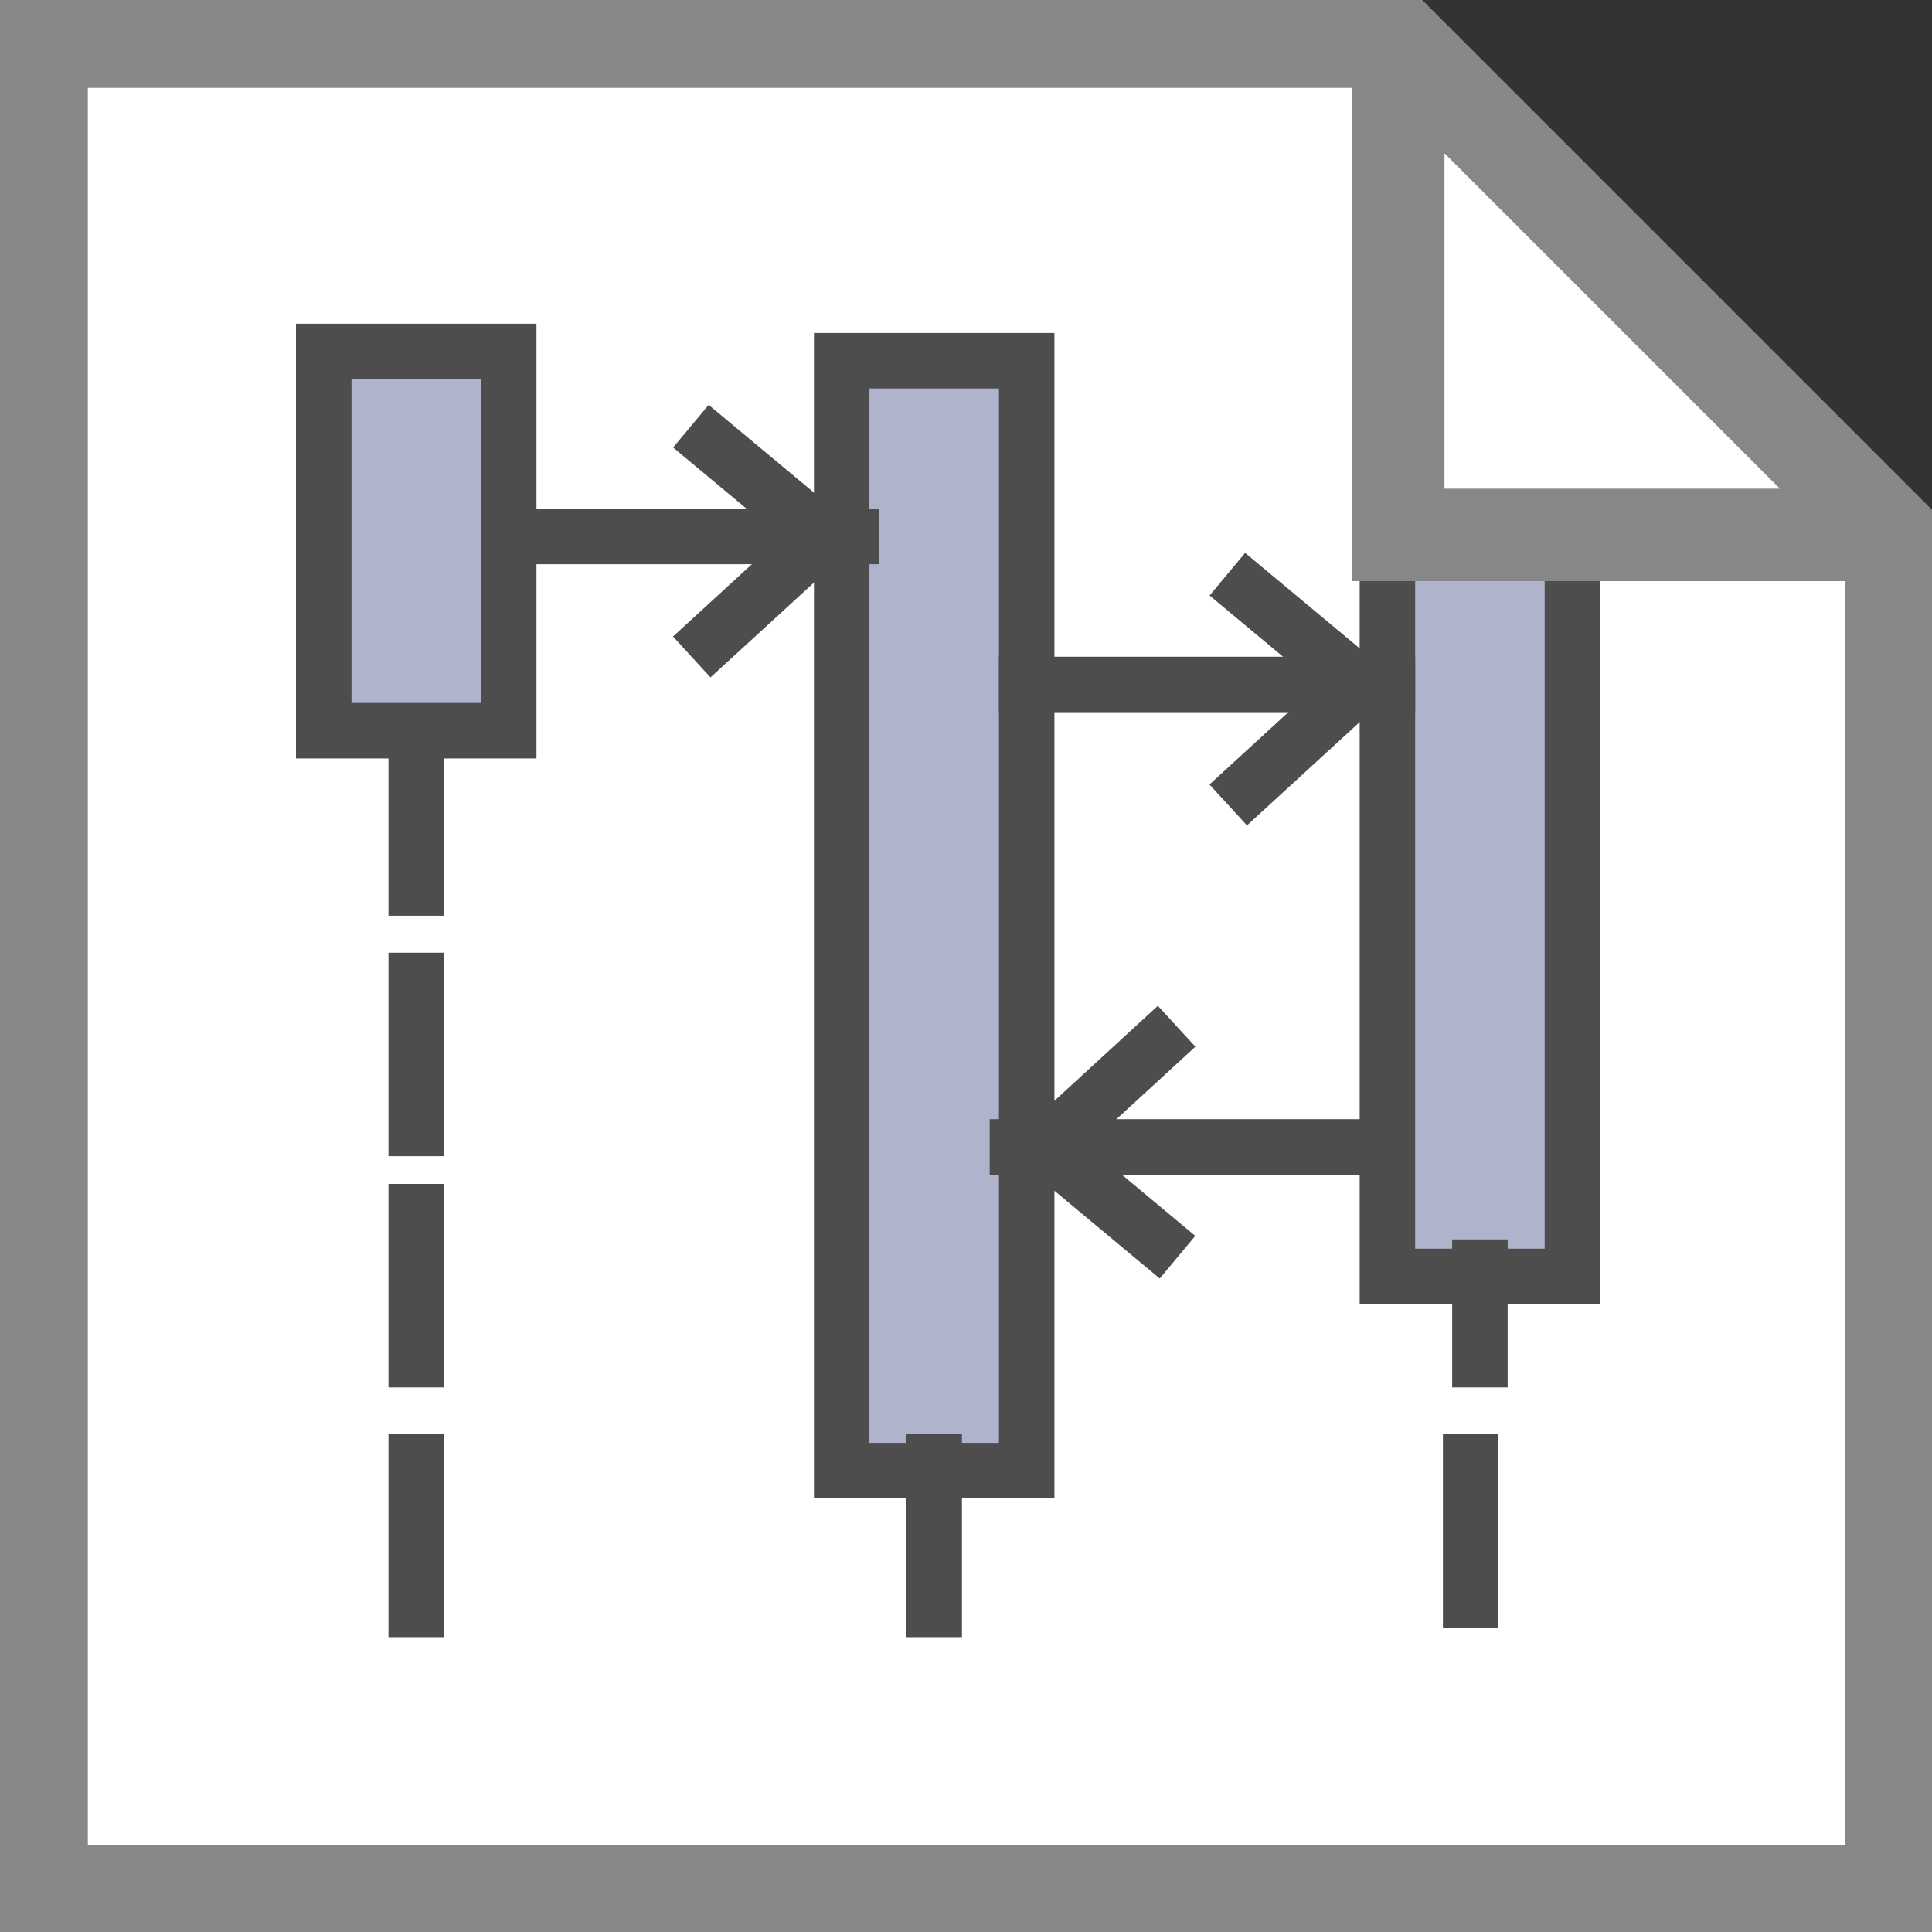 <?xml version="1.0" encoding="UTF-8"?>
<!DOCTYPE svg PUBLIC '-//W3C//DTD SVG 1.0//EN'
          'http://www.w3.org/TR/2001/REC-SVG-20010904/DTD/svg10.dtd'>
<svg style="fill-opacity:1; color-rendering:auto; color-interpolation:auto; text-rendering:auto; stroke:black; stroke-linecap:square; stroke-miterlimit:10; shape-rendering:auto; stroke-opacity:1; fill:black; stroke-dasharray:none; font-weight:normal; stroke-width:1; font-family:'Arial'; font-style:normal; stroke-linejoin:miter; font-size:12px; stroke-dashoffset:0; image-rendering:auto;" xmlns="http://www.w3.org/2000/svg" width="0.167in" viewBox="0 0 16 16" xmlns:xlink="http://www.w3.org/1999/xlink" height="0.167in"
><rect x="0" y="0" width="16" height="16" fill="#333333" stroke="none"/><!--Generated by the Batik Graphics2D SVG Generator--><defs id="genericDefs"
  /><g
  ><defs id="b7"
    ><radialGradient transform="matrix(1.207 0.0 116.196 0.926 0.0 -821.758)" gradientUnits="userSpaceOnUse" style="color-interpolation:sRGB;" r="7.418" cx="-88.112" id="a3" cy="903.573" fx="-88.112" fy="903.573" spreadMethod="pad"
      ><stop style="stop-color:white;" offset="0%"
        /><stop style="stop-color:rgb(176,179,204);" offset="100%"
      /></radialGradient
      ><radialGradient transform="matrix(1.207 0.0 116.196 0.314 0.0 -815.445)" gradientUnits="userSpaceOnUse" style="color-interpolation:sRGB;" r="7.425" cx="-92.783" id="a4" cy="2620.457" fx="-92.783" fy="2620.457" spreadMethod="pad"
      ><stop style="stop-color:white;" offset="0%"
        /><stop style="stop-color:rgb(176,179,204);" offset="100%"
      /></radialGradient
      ><radialGradient transform="matrix(1.207 0.0 116.196 0.609 0.0 -820.308)" gradientUnits="userSpaceOnUse" style="color-interpolation:sRGB;" r="7.424" cx="-83.192" id="a5" cy="1368.874" fx="-83.192" fy="1368.874" spreadMethod="pad"
      ><stop style="stop-color:white;" offset="0%"
        /><stop style="stop-color:rgb(176,179,204);" offset="100%"
      /></radialGradient
      ><radialGradient transform="matrix(1.0 0.0 0.08 1.0 0.0 -821.971)" gradientUnits="userSpaceOnUse" style="color-interpolation:sRGB;" r="12.688" cx="6.981" id="a6" cy="827.77" fx="6.981" fy="827.77" spreadMethod="pad"
      ><stop style="stop-color:white;" offset="0%"
        /><stop style="stop-color:rgb(176,179,204);" offset="100%"
      /></radialGradient
      ><radialGradient transform="matrix(1.0 0.0 0.08 1.0 0.0 -821.971)" gradientUnits="userSpaceOnUse" style="color-interpolation:sRGB;" r="14.013" cx="12.632" id="a7" cy="829.371" fx="12.632" fy="829.371" spreadMethod="pad"
      ><stop style="stop-color:white;" offset="0%"
        /><stop style="stop-color:rgb(176,179,204);" offset="100%"
      /></radialGradient
      ><radialGradient transform="matrix(1.0 0.0 0.08 1.0 0.0 -821.971)" gradientUnits="userSpaceOnUse" style="color-interpolation:sRGB;" r="13.806" cx="12.48" id="a8" cy="834.371" fx="12.48" fy="834.371" spreadMethod="pad"
      ><stop style="stop-color:white;" offset="0%"
        /><stop style="stop-color:rgb(176,179,204);" offset="100%"
      /></radialGradient
      ><radialGradient transform="matrix(1.0 0.0 0.08 0.174 0.0 -815.643)" gradientUnits="userSpaceOnUse" style="color-interpolation:sRGB;" r="3.196" cx="4.42" id="a9" cy="4739.661" fx="4.42" fy="4739.661" spreadMethod="pad"
      ><stop style="stop-color:white;" offset="0%"
        /><stop style="stop-color:rgb(176,179,204);" offset="100%"
      /></radialGradient
      ><radialGradient transform="matrix(1.0 0.0 0.08 0.174 0.0 -815.643)" gradientUnits="userSpaceOnUse" style="color-interpolation:sRGB;" r="3.193" cx="4.42" id="b1" cy="4754.849" fx="4.42" fy="4754.849" spreadMethod="pad"
      ><stop style="stop-color:white;" offset="0%"
        /><stop style="stop-color:rgb(176,179,204);" offset="100%"
      /></radialGradient
      ><radialGradient transform="matrix(1.0 0.0 0.08 0.174 0.0 -815.643)" gradientUnits="userSpaceOnUse" style="color-interpolation:sRGB;" r="3.193" cx="4.42" id="b2" cy="4769.214" fx="4.42" fy="4769.214" spreadMethod="pad"
      ><stop style="stop-color:white;" offset="0%"
        /><stop style="stop-color:rgb(176,179,204);" offset="100%"
      /></radialGradient
      ><radialGradient transform="matrix(1.0 0.0 0.08 0.174 0.0 -815.643)" gradientUnits="userSpaceOnUse" style="color-interpolation:sRGB;" r="3.194" cx="4.42" id="b3" cy="4784.286" fx="4.42" fy="4784.286" spreadMethod="pad"
      ><stop style="stop-color:white;" offset="0%"
        /><stop style="stop-color:rgb(176,179,204);" offset="100%"
      /></radialGradient
      ><radialGradient transform="matrix(1.0 0.0 0.08 0.174 0.0 -815.643)" gradientUnits="userSpaceOnUse" style="color-interpolation:sRGB;" r="3.194" cx="10.02" id="b4" cy="4784.291" fx="10.02" fy="4784.291" spreadMethod="pad"
      ><stop style="stop-color:white;" offset="0%"
        /><stop style="stop-color:rgb(176,179,204);" offset="100%"
      /></radialGradient
      ><radialGradient transform="matrix(1.0 0.0 0.08 0.112 0.0 -813.368)" gradientUnits="userSpaceOnUse" style="color-interpolation:sRGB;" r="3.194" cx="15.92" id="b5" cy="7420.062" fx="15.92" fy="7420.062" spreadMethod="pad"
      ><stop style="stop-color:white;" offset="0%"
        /><stop style="stop-color:rgb(176,179,204);" offset="100%"
      /></radialGradient
      ><radialGradient transform="matrix(1.0 0.0 0.08 0.161 0.0 -814.364)" gradientUnits="userSpaceOnUse" style="color-interpolation:sRGB;" r="3.201" cx="15.82" id="b6" cy="5180.981" fx="15.82" fy="5180.981" spreadMethod="pad"
      ><stop style="stop-color:white;" offset="0%"
        /><stop style="stop-color:rgb(176,179,204);" offset="100%"
      /></radialGradient
      ><clipPath clipPathUnits="userSpaceOnUse" id="a1"
      ><path d="M0 0 L20.9 0 L20.9 20.9 L0 20.9 L0 0 Z"
      /></clipPath
      ><clipPath clipPathUnits="userSpaceOnUse" id="a2"
      ><path d="M0 0 L0 20.9 L20.9 20.9 L20.9 0 Z"
      /></clipPath
    ></defs
    ><g style="fill:white; text-rendering:geometricPrecision; stroke:white;" transform="matrix(0.766,0,0,0.766,0,0)"
    ><path d="M15.106 5.752 L15.106 0.854 L0.856 0.854 L0.856 19.829 L14.518 19.829 L15.106 19.829 L20.509 19.829 L20.509 5.752 Z" style="stroke:none; clip-path:url(#a2);"
    /></g
    ><g style="fill:white; text-rendering:geometricPrecision; stroke:white;" transform="matrix(0.766,0,0,0.766,0,0)"
    ><path d="M20.45 20.45 L0.45 20.45 L0.45 0.45 L15.117 0.45 L20.45 5.783 Z" style="stroke:none; clip-path:url(#a2);"
    /></g
    ><g transform="matrix(0.766,0,0,0.766,0,0)" style="fill:rgb(135,135,135); text-rendering:geometricPrecision; stroke-miterlimit:5; stroke-linecap:butt; stroke:rgb(135,135,135);"
    ><path d="M20.45 20.45 L0.45 20.45 L0.45 0.45 L15.117 0.45 L20.45 5.783 Z" style="fill:none; clip-path:url(#a2);"
    /></g
    ><g transform="matrix(0.766,0,0,0.766,0,0)" style="fill:url(#a3); text-rendering:geometricPrecision; stroke-miterlimit:5; stroke-linecap:butt; stroke:url(#a3);"
    ><path d="M11.1 15.9 L9.1 15.9 L9.1 3.9 L11.1 3.9 L11.1 15.9 Z" style="stroke:none; clip-path:url(#a2);"
      /><path d="M11.1 15.9 L9.1 15.9 L9.1 3.9 L11.1 3.9 L11.1 15.9 Z" style="fill:none; stroke-width:0.6; clip-path:url(#a2); stroke:rgb(77,77,77);"
    /></g
    ><g transform="matrix(0.766,0,0,0.766,0,0)" style="stroke-linecap:butt; fill:url(#a4); text-rendering:geometricPrecision; stroke:url(#a4); stroke-width:0.6; stroke-miterlimit:5;"
    ><path d="M5.5 7.9 L3.5 7.9 L3.5 3.8 L5.5 3.8 L5.5 7.9 Z" style="stroke:none; clip-path:url(#a2);"
      /><path d="M5.5 7.9 L3.5 7.9 L3.5 3.8 L5.5 3.8 L5.5 7.9 Z" style="fill:none; clip-path:url(#a2); stroke:rgb(77,77,77);"
    /></g
    ><g transform="matrix(0.766,0,0,0.766,0,0)" style="stroke-linecap:butt; fill:url(#a5); text-rendering:geometricPrecision; stroke:url(#a5); stroke-width:0.6; stroke-miterlimit:5;"
    ><path d="M17 13.8 L15 13.8 L15 5.9 L17 5.9 L17 13.8 Z" style="stroke:none; clip-path:url(#a2);"
      /><path d="M17 13.8 L15 13.8 L15 5.9 L17 5.9 L17 13.8 Z" style="fill:none; clip-path:url(#a2); stroke:rgb(77,77,77);"
    /></g
    ><g transform="matrix(0.766,0,0,0.766,0,0)" style="stroke-linecap:butt; fill:url(#a6); text-rendering:geometricPrecision; stroke:url(#a6); stroke-width:0.6; stroke-miterlimit:5;"
    ><path d="M5.6 5.8 L9.2 5.8" style="stroke:none; clip-path:url(#a2);"
      /><path d="M5.6 5.8 L9.2 5.8" style="fill:none; clip-path:url(#a2); stroke:rgb(77,77,77);"
    /></g
    ><g transform="matrix(0.766,0,0,0.766,0,0)" style="stroke-linecap:butt; fill:url(#a7); text-rendering:geometricPrecision; stroke:url(#a7); stroke-width:0.6; stroke-miterlimit:5;"
    ><path d="M11.1 7.4 L15 7.4" style="stroke:none; clip-path:url(#a2);"
      /><path d="M11.1 7.4 L15 7.4" style="fill:none; clip-path:url(#a2); stroke:rgb(77,77,77);"
    /></g
    ><g transform="matrix(0.766,0,0,0.766,0,0)" style="stroke-linecap:butt; fill:url(#a8); text-rendering:geometricPrecision; stroke:url(#a8); stroke-width:0.6; stroke-miterlimit:5;"
    ><path d="M11 12.4 L14.9 12.4" style="stroke:none; clip-path:url(#a2);"
      /><path d="M11 12.4 L14.9 12.4" style="fill:none; clip-path:url(#a2); stroke:rgb(77,77,77);"
    /></g
    ><g transform="matrix(0.766,0,0,0.766,0,0)" style="stroke-linecap:butt; fill:url(#a9); text-rendering:geometricPrecision; stroke:url(#a9); stroke-width:0.6; stroke-miterlimit:5;"
    ><path d="M4.5 8 L4.5 9.6" style="stroke:none; clip-path:url(#a2);"
      /><path d="M4.5 8 L4.5 9.6" style="fill:none; stroke-dasharray:12,2,2,2; clip-path:url(#a2); stroke:rgb(77,77,77);"
    /></g
    ><g transform="matrix(0.766,0,0,0.766,0,0)" style="stroke-linecap:butt; fill:url(#b1); text-rendering:geometricPrecision; stroke-dasharray:12,2,2,2; stroke:url(#b1); stroke-width:0.6; stroke-miterlimit:5;"
    ><path d="M4.5 10.6 L4.5 12.2" style="stroke:none; clip-path:url(#a2);"
      /><path d="M4.5 10.6 L4.5 12.2" style="fill:none; clip-path:url(#a2); stroke:rgb(77,77,77);"
    /></g
    ><g transform="matrix(0.766,0,0,0.766,0,0)" style="stroke-linecap:butt; fill:url(#b2); text-rendering:geometricPrecision; stroke-dasharray:12,2,2,2; stroke:url(#b2); stroke-width:0.6; stroke-miterlimit:5;"
    ><path d="M4.5 13.1 L4.5 14.7" style="stroke:none; clip-path:url(#a2);"
      /><path d="M4.5 13.1 L4.5 14.7" style="fill:none; clip-path:url(#a2); stroke:rgb(77,77,77);"
    /></g
    ><g transform="matrix(0.766,0,0,0.766,0,0)" style="stroke-linecap:butt; fill:url(#b3); text-rendering:geometricPrecision; stroke-dasharray:12,2,2,2; stroke:url(#b3); stroke-width:0.6; stroke-miterlimit:5;"
    ><path d="M4.5 15.8 L4.5 17.4" style="stroke:none; clip-path:url(#a2);"
      /><path d="M4.5 15.8 L4.5 17.4" style="fill:none; clip-path:url(#a2); stroke:rgb(77,77,77);"
    /></g
    ><g transform="matrix(0.766,0,0,0.766,0,0)" style="stroke-linecap:butt; fill:url(#b4); text-rendering:geometricPrecision; stroke-dasharray:12,2,2,2; stroke:url(#b4); stroke-width:0.6; stroke-miterlimit:5;"
    ><path d="M10.1 15.8 L10.1 17.4" style="stroke:none; clip-path:url(#a2);"
      /><path d="M10.1 15.8 L10.1 17.4" style="fill:none; clip-path:url(#a2); stroke:rgb(77,77,77);"
    /></g
    ><g transform="matrix(0.766,0,0,0.766,0,0)" style="stroke-linecap:butt; fill:url(#b5); text-rendering:geometricPrecision; stroke-dasharray:12,2,2,2; stroke:url(#b5); stroke-width:0.6; stroke-miterlimit:5;"
    ><path d="M16 13.7 L16 14.7" style="stroke:none; clip-path:url(#a2);"
      /><path d="M16 13.7 L16 14.7" style="fill:none; clip-path:url(#a2); stroke:rgb(77,77,77);"
    /></g
    ><g transform="matrix(0.766,0,0,0.766,0,0)" style="stroke-linecap:butt; fill:url(#b6); text-rendering:geometricPrecision; stroke-dasharray:12,2,2,2; stroke:url(#b6); stroke-width:0.6; stroke-miterlimit:5;"
    ><path d="M15.9 15.8 L15.9 17.3" style="stroke:none; clip-path:url(#a2);"
      /><path d="M15.9 15.8 L15.9 17.3" style="fill:none; clip-path:url(#a2); stroke:rgb(77,77,77);"
    /></g
    ><g transform="matrix(0.766,0,0,0.766,0,0)" style="stroke-linecap:butt; fill:rgb(77,77,77); text-rendering:geometricPrecision; stroke:rgb(77,77,77); stroke-width:0.6; stroke-miterlimit:5;"
    ><path d="M7.7 4.8 L8.9 5.8 L7.7 6.9" style="fill:none; clip-path:url(#a2);"
    /></g
    ><g transform="matrix(0.766,0,0,0.766,0,0)" style="stroke-linecap:butt; fill:rgb(77,77,77); text-rendering:geometricPrecision; stroke:rgb(77,77,77); stroke-width:0.6; stroke-miterlimit:5;"
    ><path d="M13.5 6.4 L14.7 7.4 L13.5 8.5" style="fill:none; clip-path:url(#a2);"
    /></g
    ><g transform="matrix(0.766,0,0,0.766,0,0)" style="stroke-linecap:butt; fill:rgb(77,77,77); text-rendering:geometricPrecision; stroke:rgb(77,77,77); stroke-width:0.6; stroke-miterlimit:5;"
    ><path d="M12.5 13.4 L11.3 12.4 L12.5 11.298" style="fill:none; clip-path:url(#a2);"
    /></g
    ><g transform="matrix(0.766,0,0,0.766,0,0)" style="stroke-linecap:butt; fill:white; text-rendering:geometricPrecision; stroke:white; stroke-width:0.6; stroke-miterlimit:5;"
    ><path d="M15.117 5.783 L20.45 5.783 L15.117 0.45 Z" style="stroke:none; clip-path:url(#a2);"
      /><path d="M15.117 5.783 L20.45 5.783 L15.117 0.45 Z" style="fill:none; stroke-width:1; clip-path:url(#a2); stroke:rgb(135,135,135);"
    /></g
  ></g
></svg
>
